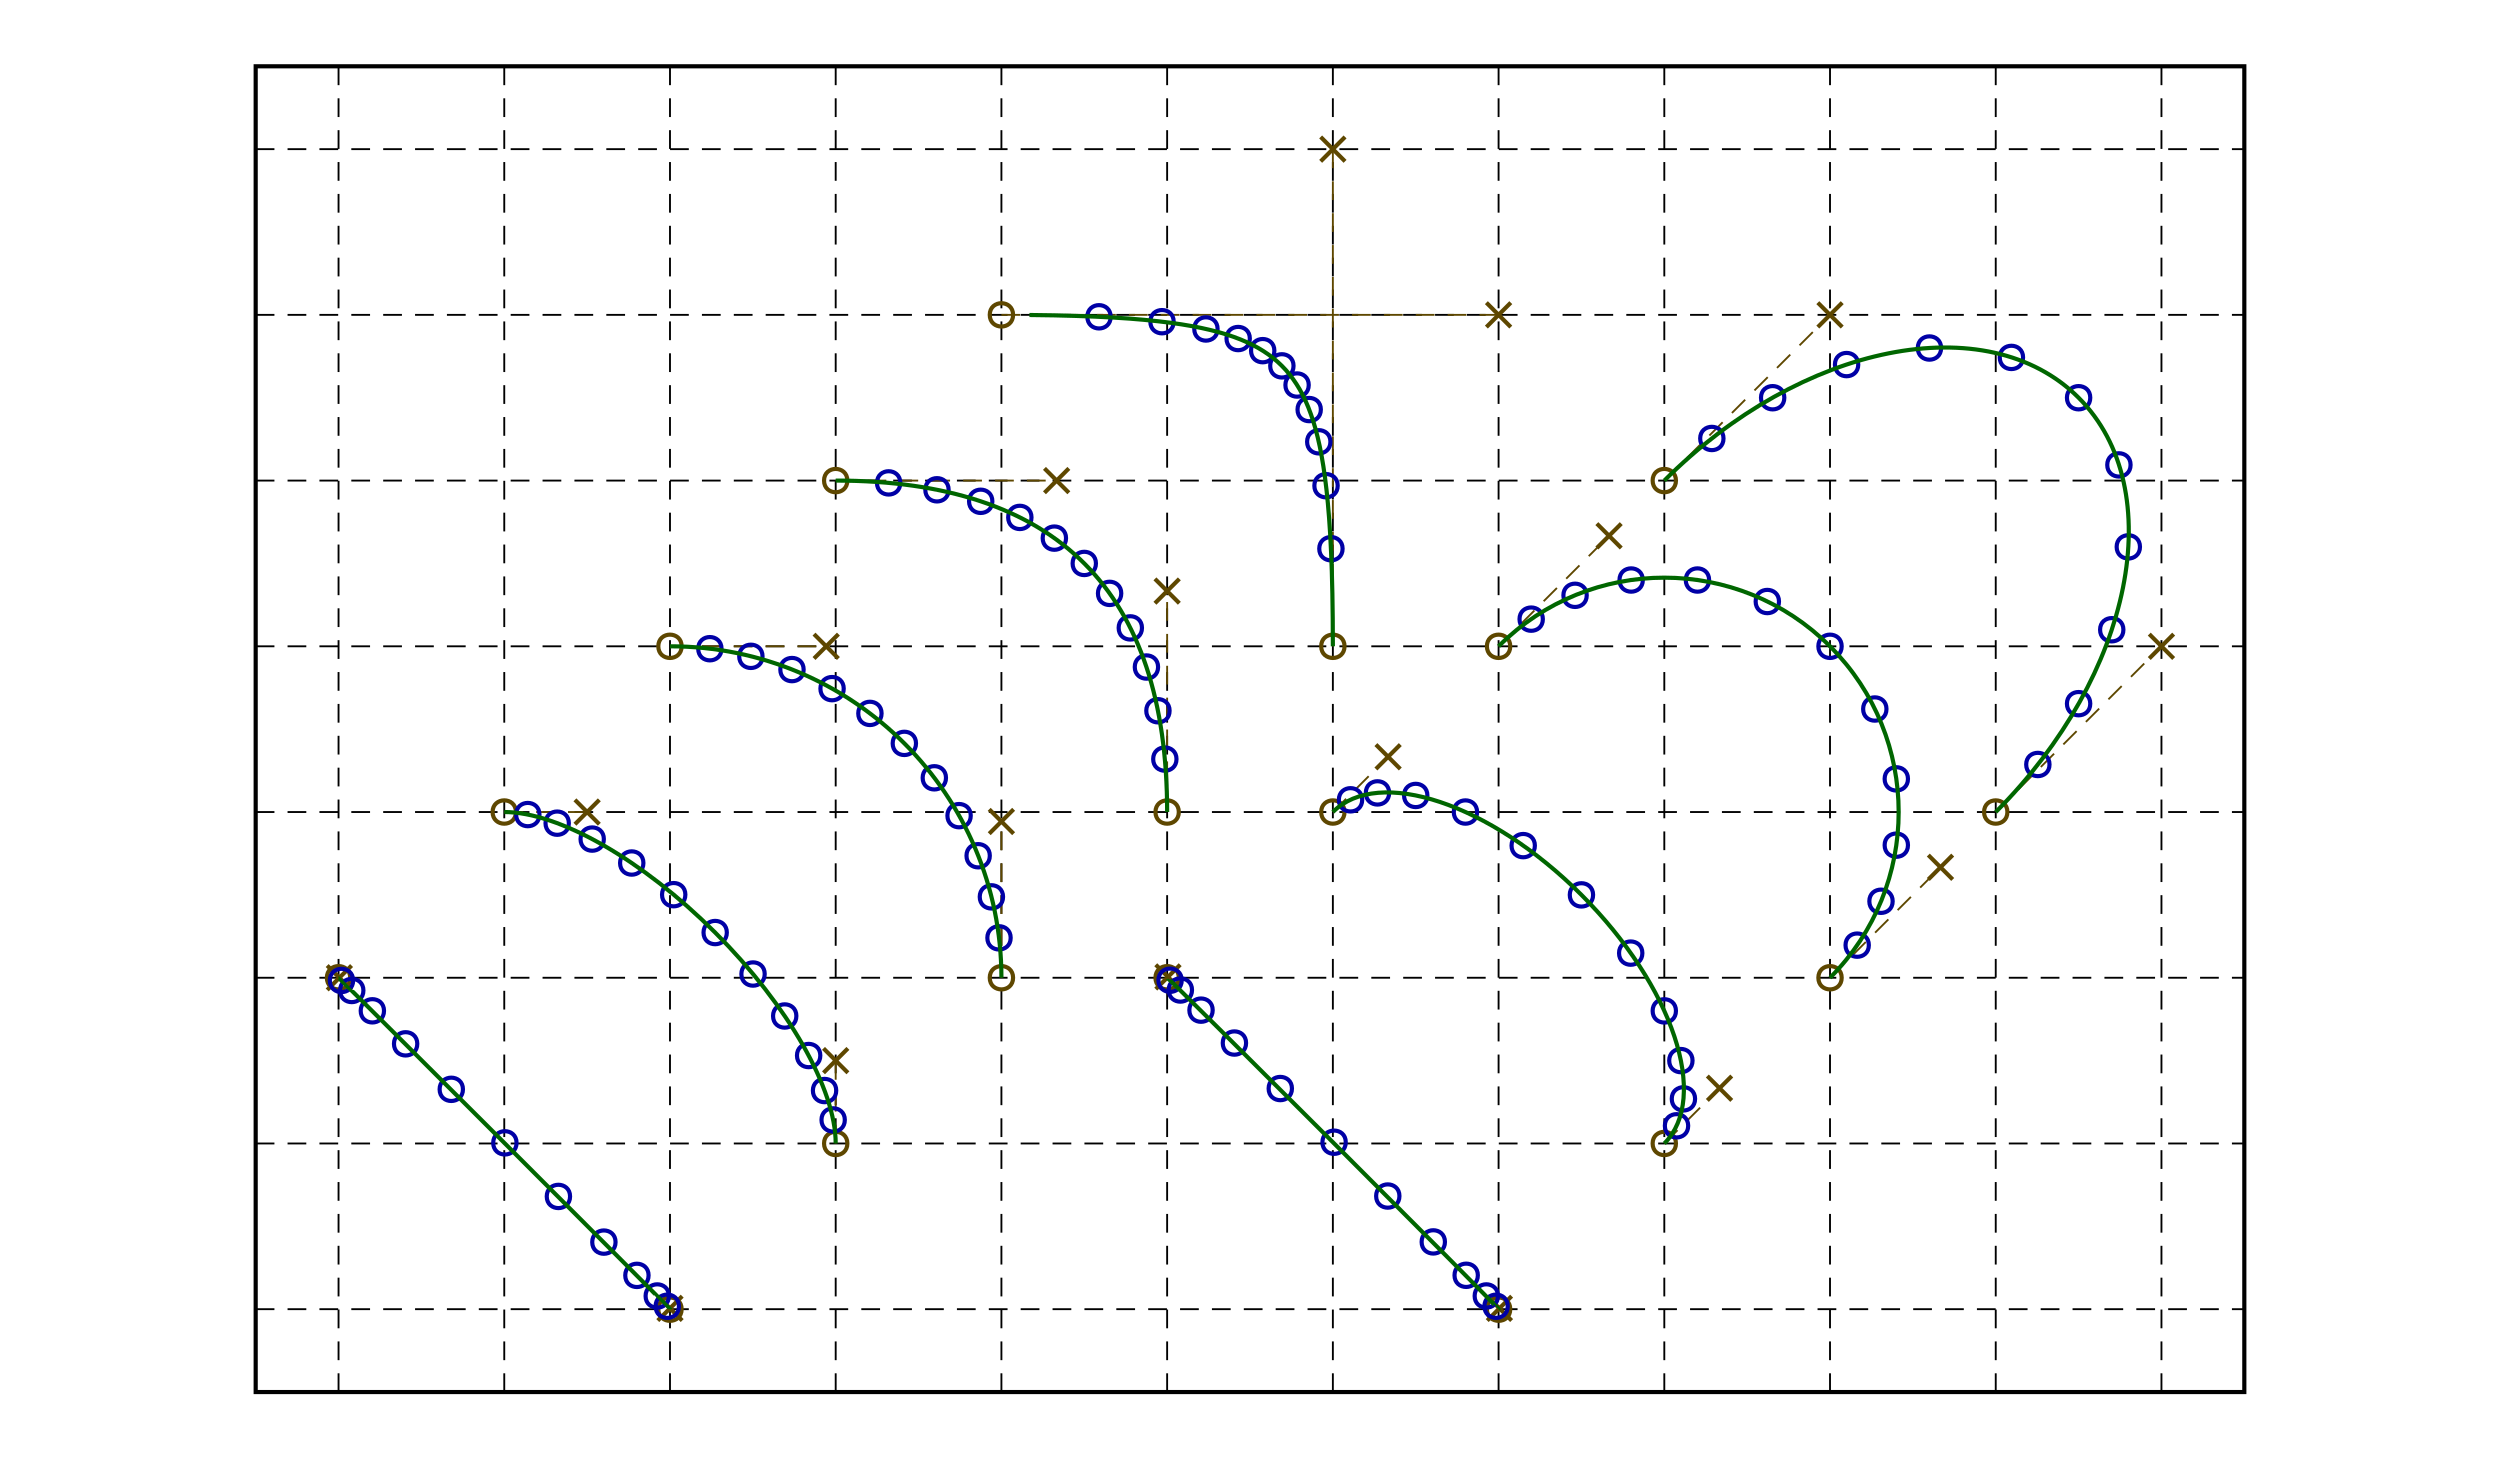 <?xml version="1.0" encoding="UTF-8"?>
<svg xmlns="http://www.w3.org/2000/svg" xmlns:xlink="http://www.w3.org/1999/xlink" width="600pt" height="350pt" viewBox="0 0 600 350">
<path fill="none" stroke-width="1" stroke-linecap="butt" stroke-linejoin="miter" stroke="rgb(0%, 0%, 0%)" stroke-opacity="1" stroke-miterlimit="10" d="M 61.363 334.09 L 61.363 15.91 L 538.637 15.91 L 538.637 334.09 Z M 61.363 334.09 "/>
<path fill="none" stroke-width="0.45" stroke-linecap="butt" stroke-linejoin="miter" stroke="rgb(0%, 0%, 0%)" stroke-opacity="1" stroke-dasharray="4.5 3.15" stroke-miterlimit="10" d="M 61.363 194.887 L 538.637 194.887 M 61.363 234.66 L 538.637 234.66 M 61.363 274.434 L 538.637 274.434 M 61.363 314.203 L 538.637 314.203 M 61.363 155.113 L 538.637 155.113 M 61.363 115.34 L 538.637 115.34 M 61.363 75.566 L 538.637 75.566 M 61.363 35.797 L 538.637 35.797 "/>
<path fill="none" stroke-width="0.45" stroke-linecap="butt" stroke-linejoin="miter" stroke="rgb(0%, 0%, 0%)" stroke-opacity="1" stroke-dasharray="4.5 3.15" stroke-miterlimit="10" d="M 240.34 334.09 L 240.34 15.91 M 200.566 334.09 L 200.566 15.91 M 160.797 334.09 L 160.797 15.91 M 121.023 334.09 L 121.023 15.91 M 81.25 334.09 L 81.25 15.91 M 280.113 334.09 L 280.113 15.91 M 319.887 334.09 L 319.887 15.91 M 359.66 334.09 L 359.66 15.91 M 399.434 334.09 L 399.434 15.91 M 439.203 334.09 L 439.203 15.91 M 478.977 334.09 L 478.977 15.91 M 518.75 334.09 L 518.75 15.91 "/>
<path fill="none" stroke-width="1" stroke-linecap="butt" stroke-linejoin="miter" stroke="rgb(37%, 28%, 0%)" stroke-opacity="1" stroke-miterlimit="10" d="M 163.594 314.203 C 163.594 317.938 157.996 317.938 157.996 314.203 C 157.996 310.473 163.594 310.473 163.594 314.203 Z M 84.051 234.66 C 84.051 238.391 78.449 238.391 78.449 234.66 C 78.449 230.926 84.051 230.926 84.051 234.66 Z M 84.051 234.66 "/>
<path fill="none" stroke-width="1" stroke-linecap="butt" stroke-linejoin="miter" stroke="rgb(37%, 28%, 0%)" stroke-opacity="1" stroke-miterlimit="10" d="M 157.863 311.074 L 163.727 316.938 M 163.727 311.074 L 157.863 316.938 Z M 78.52 231.73 L 84.379 237.59 M 84.379 231.73 L 78.52 237.59 Z M 84.379 231.73 "/>
<path fill="none" stroke-width="0.45" stroke-linecap="butt" stroke-linejoin="miter" stroke="rgb(37%, 28%, 0%)" stroke-opacity="1" stroke-dasharray="4.5 3.15" stroke-miterlimit="10" d="M 160.797 314.203 L 160.797 314.004 M 81.25 234.66 L 81.449 234.66 "/>
<path fill="none" stroke-width="1" stroke-linecap="butt" stroke-linejoin="miter" stroke="rgb(37%, 28%, 0%)" stroke-opacity="1" stroke-miterlimit="10" d="M 203.367 274.434 C 203.367 278.164 197.77 278.164 197.77 274.434 C 197.77 270.699 203.367 270.699 203.367 274.434 Z M 123.824 194.887 C 123.824 198.621 118.223 198.621 118.223 194.887 C 118.223 191.152 123.824 191.152 123.824 194.887 Z M 123.824 194.887 "/>
<path fill="none" stroke-width="1" stroke-linecap="butt" stroke-linejoin="miter" stroke="rgb(37%, 28%, 0%)" stroke-opacity="1" stroke-miterlimit="10" d="M 197.637 251.613 L 203.5 257.477 M 203.5 251.613 L 197.637 257.477 Z M 137.98 191.957 L 143.84 197.816 M 143.84 191.957 L 137.98 197.816 Z M 143.84 191.957 "/>
<path fill="none" stroke-width="0.45" stroke-linecap="butt" stroke-linejoin="miter" stroke="rgb(37%, 28%, 0%)" stroke-opacity="1" stroke-dasharray="4.5 3.15" stroke-miterlimit="10" d="M 200.566 274.434 L 200.566 254.547 M 121.023 194.887 L 140.91 194.887 "/>
<path fill="none" stroke-width="1" stroke-linecap="butt" stroke-linejoin="miter" stroke="rgb(37%, 28%, 0%)" stroke-opacity="1" stroke-miterlimit="10" d="M 243.141 234.66 C 243.141 238.391 237.539 238.391 237.539 234.66 C 237.539 230.926 243.141 230.926 243.141 234.66 Z M 163.594 155.113 C 163.594 158.848 157.996 158.848 157.996 155.113 C 157.996 151.379 163.594 151.379 163.594 155.113 Z M 163.594 155.113 "/>
<path fill="none" stroke-width="1" stroke-linecap="butt" stroke-linejoin="miter" stroke="rgb(37%, 28%, 0%)" stroke-opacity="1" stroke-miterlimit="10" d="M 237.41 194.23 L 243.27 200.09 M 243.27 194.23 L 237.41 200.09 Z M 195.363 152.184 L 201.223 158.043 M 201.223 152.184 L 195.363 158.043 Z M 201.223 152.184 "/>
<path fill="none" stroke-width="0.45" stroke-linecap="butt" stroke-linejoin="miter" stroke="rgb(37%, 28%, 0%)" stroke-opacity="1" stroke-dasharray="4.5 3.15" stroke-miterlimit="10" d="M 240.34 234.66 L 240.34 197.16 M 160.797 155.113 L 198.293 155.113 "/>
<path fill="none" stroke-width="1" stroke-linecap="butt" stroke-linejoin="miter" stroke="rgb(37%, 28%, 0%)" stroke-opacity="1" stroke-miterlimit="10" d="M 282.914 194.887 C 282.914 198.621 277.312 198.621 277.312 194.887 C 277.312 191.152 282.914 191.152 282.914 194.887 Z M 203.367 115.34 C 203.367 119.074 197.77 119.074 197.77 115.34 C 197.77 111.609 203.367 111.609 203.367 115.34 Z M 203.367 115.34 "/>
<path fill="none" stroke-width="1" stroke-linecap="butt" stroke-linejoin="miter" stroke="rgb(37%, 28%, 0%)" stroke-opacity="1" stroke-miterlimit="10" d="M 277.184 138.926 L 283.043 144.785 M 283.043 138.926 L 277.184 144.785 Z M 250.668 112.41 L 256.527 118.27 M 256.527 112.41 L 250.668 118.27 Z M 256.527 112.41 "/>
<path fill="none" stroke-width="0.45" stroke-linecap="butt" stroke-linejoin="miter" stroke="rgb(37%, 28%, 0%)" stroke-opacity="1" stroke-dasharray="4.5 3.15" stroke-miterlimit="10" d="M 280.113 194.887 L 280.113 141.855 M 200.566 115.34 L 253.598 115.34 "/>
<path fill="none" stroke-width="1" stroke-linecap="butt" stroke-linejoin="miter" stroke="rgb(37%, 28%, 0%)" stroke-opacity="1" stroke-miterlimit="10" d="M 322.688 155.113 C 322.688 158.848 317.086 158.848 317.086 155.113 C 317.086 151.379 322.688 151.379 322.688 155.113 Z M 243.141 75.566 C 243.141 79.301 237.539 79.301 237.539 75.566 C 237.539 71.836 243.141 71.836 243.141 75.566 Z M 243.141 75.566 "/>
<path fill="none" stroke-width="1" stroke-linecap="butt" stroke-linejoin="miter" stroke="rgb(37%, 28%, 0%)" stroke-opacity="1" stroke-miterlimit="10" d="M 316.957 32.863 L 322.816 38.727 M 322.816 32.863 L 316.957 38.727 Z M 356.73 72.637 L 362.59 78.5 M 362.59 72.637 L 356.73 78.5 Z M 362.59 72.637 "/>
<path fill="none" stroke-width="0.45" stroke-linecap="butt" stroke-linejoin="miter" stroke="rgb(37%, 28%, 0%)" stroke-opacity="1" stroke-dasharray="4.5 3.15" stroke-miterlimit="10" d="M 319.887 155.113 L 319.887 35.797 M 240.34 75.566 L 359.66 75.566 "/>
<path fill="none" stroke-width="1" stroke-linecap="butt" stroke-linejoin="miter" stroke="rgb(37%, 28%, 0%)" stroke-opacity="1" stroke-miterlimit="10" d="M 362.461 314.203 C 362.461 317.938 356.859 317.938 356.859 314.203 C 356.859 310.473 362.461 310.473 362.461 314.203 Z M 282.914 234.66 C 282.914 238.391 277.312 238.391 277.312 234.66 C 277.312 230.926 282.914 230.926 282.914 234.66 Z M 282.914 234.66 "/>
<path fill="none" stroke-width="1" stroke-linecap="butt" stroke-linejoin="miter" stroke="rgb(37%, 28%, 0%)" stroke-opacity="1" stroke-miterlimit="10" d="M 356.926 311.074 L 362.789 316.938 M 362.789 311.074 L 356.926 316.938 Z M 277.383 231.531 L 283.242 237.391 M 283.242 231.531 L 277.383 237.391 Z M 283.242 231.531 "/>
<path fill="none" stroke-width="0.45" stroke-linecap="butt" stroke-linejoin="miter" stroke="rgb(37%, 28%, 0%)" stroke-opacity="1" stroke-dasharray="4.5 3.15" stroke-miterlimit="10" d="M 359.66 314.203 L 359.859 314.004 M 280.113 234.66 L 280.312 234.461 "/>
<path fill="none" stroke-width="1" stroke-linecap="butt" stroke-linejoin="miter" stroke="rgb(37%, 28%, 0%)" stroke-opacity="1" stroke-miterlimit="10" d="M 402.23 274.434 C 402.23 278.164 396.633 278.164 396.633 274.434 C 396.633 270.699 402.23 270.699 402.23 274.434 Z M 322.688 194.887 C 322.688 198.621 317.086 198.621 317.086 194.887 C 317.086 191.152 322.688 191.152 322.688 194.887 Z M 322.688 194.887 "/>
<path fill="none" stroke-width="1" stroke-linecap="butt" stroke-linejoin="miter" stroke="rgb(37%, 28%, 0%)" stroke-opacity="1" stroke-miterlimit="10" d="M 409.758 258.242 L 415.621 264.105 M 415.621 258.242 L 409.758 264.105 Z M 330.215 178.699 L 336.074 184.559 M 336.074 178.699 L 330.215 184.559 Z M 336.074 178.699 "/>
<path fill="none" stroke-width="0.45" stroke-linecap="butt" stroke-linejoin="miter" stroke="rgb(37%, 28%, 0%)" stroke-opacity="1" stroke-dasharray="4.5 3.15" stroke-miterlimit="10" d="M 399.434 274.434 L 412.688 261.176 M 319.887 194.887 L 333.145 181.629 "/>
<path fill="none" stroke-width="1" stroke-linecap="butt" stroke-linejoin="miter" stroke="rgb(37%, 28%, 0%)" stroke-opacity="1" stroke-miterlimit="10" d="M 442.004 234.66 C 442.004 238.391 436.406 238.391 436.406 234.66 C 436.406 230.926 442.004 230.926 442.004 234.66 Z M 362.461 155.113 C 362.461 158.848 356.859 158.848 356.859 155.113 C 356.859 151.379 362.461 151.379 362.461 155.113 Z M 362.461 155.113 "/>
<path fill="none" stroke-width="1" stroke-linecap="butt" stroke-linejoin="miter" stroke="rgb(37%, 28%, 0%)" stroke-opacity="1" stroke-miterlimit="10" d="M 462.789 205.215 L 468.648 211.074 M 468.648 205.215 L 462.789 211.074 Z M 383.242 125.668 L 389.105 131.527 M 389.105 125.668 L 383.242 131.527 Z M 389.105 125.668 "/>
<path fill="none" stroke-width="0.45" stroke-linecap="butt" stroke-linejoin="miter" stroke="rgb(37%, 28%, 0%)" stroke-opacity="1" stroke-dasharray="4.5 3.15" stroke-miterlimit="10" d="M 439.203 234.66 L 465.719 208.145 M 359.66 155.113 L 386.176 128.598 "/>
<path fill="none" stroke-width="1" stroke-linecap="butt" stroke-linejoin="miter" stroke="rgb(37%, 28%, 0%)" stroke-opacity="1" stroke-miterlimit="10" d="M 481.777 194.887 C 481.777 198.621 476.176 198.621 476.176 194.887 C 476.176 191.152 481.777 191.152 481.777 194.887 Z M 402.23 115.34 C 402.23 119.074 396.633 119.074 396.633 115.34 C 396.633 111.609 402.23 111.609 402.23 115.34 Z M 402.23 115.34 "/>
<path fill="none" stroke-width="1" stroke-linecap="butt" stroke-linejoin="miter" stroke="rgb(37%, 28%, 0%)" stroke-opacity="1" stroke-miterlimit="10" d="M 515.82 152.184 L 521.68 158.043 M 521.68 152.184 L 515.82 158.043 Z M 436.273 72.637 L 442.137 78.5 M 442.137 72.637 L 436.273 78.5 Z M 442.137 72.637 "/>
<path fill="none" stroke-width="0.45" stroke-linecap="butt" stroke-linejoin="miter" stroke="rgb(37%, 28%, 0%)" stroke-opacity="1" stroke-dasharray="4.5 3.15" stroke-miterlimit="10" d="M 478.977 194.887 L 518.75 155.113 M 399.434 115.34 L 439.203 75.566 "/>
<path fill="none" stroke-width="1" stroke-linecap="butt" stroke-linejoin="miter" stroke="rgb(0%, 0%, 65%)" stroke-opacity="1" stroke-miterlimit="10" d="M 162.945 313.5 C 162.945 317.234 157.344 317.234 157.344 313.5 C 157.344 309.766 162.945 309.766 162.945 313.5 Z M 160.539 311.035 C 160.539 314.77 154.941 314.77 154.941 311.035 C 154.941 307.301 160.539 307.301 160.539 311.035 Z M 155.66 306.09 C 155.66 309.824 150.059 309.824 150.059 306.09 C 150.059 302.355 155.66 302.355 155.66 306.09 Z M 147.734 298.105 C 147.734 301.84 142.133 301.84 142.133 298.105 C 142.133 294.371 147.734 294.371 147.734 298.105 Z M 136.816 287.145 C 136.816 290.879 131.219 290.879 131.219 287.145 C 131.219 283.41 136.816 283.41 136.816 287.145 Z M 123.973 274.285 C 123.973 278.016 118.371 278.016 118.371 274.285 C 118.371 270.551 123.973 270.551 123.973 274.285 Z M 111.109 261.438 C 111.109 265.172 105.508 265.172 105.508 261.438 C 105.508 257.703 111.109 257.703 111.109 261.438 Z M 100.148 250.52 C 100.148 254.254 94.551 254.254 94.551 250.52 C 94.551 246.789 100.148 246.789 100.148 250.52 Z M 92.164 242.598 C 92.164 246.328 86.566 246.328 86.566 242.598 C 86.566 238.863 92.164 238.863 92.164 242.598 Z M 87.219 237.715 C 87.219 241.449 81.621 241.449 81.621 237.715 C 81.621 233.98 87.219 233.98 87.219 237.715 Z M 84.754 235.312 C 84.754 239.043 79.156 239.043 79.156 235.312 C 79.156 231.578 84.754 231.578 84.754 235.312 Z M 84.754 235.312 "/>
<path fill="none" stroke-width="1" stroke-linecap="butt" stroke-linejoin="miter" stroke="rgb(0%, 0%, 65%)" stroke-opacity="1" stroke-miterlimit="10" d="M 202.758 268.781 C 202.758 272.516 197.156 272.516 197.156 268.781 C 197.156 265.051 202.758 265.051 202.758 268.781 Z M 200.695 261.73 C 200.695 265.465 195.094 265.465 195.094 261.73 C 195.094 257.996 200.695 257.996 200.695 261.73 Z M 196.875 253.328 C 196.875 257.062 191.273 257.062 191.273 253.328 C 191.273 249.594 196.875 249.594 196.875 253.328 Z M 191.129 243.836 C 191.129 247.57 185.531 247.57 185.531 243.836 C 185.531 240.105 191.129 240.105 191.129 243.836 Z M 183.531 233.766 C 183.531 237.5 177.93 237.5 177.93 233.766 C 177.93 230.031 183.531 230.031 183.531 233.766 Z M 174.441 223.812 C 174.441 227.547 168.844 227.547 168.844 223.812 C 168.844 220.078 174.441 220.078 174.441 223.812 Z M 164.488 214.723 C 164.488 218.457 158.887 218.457 158.887 214.723 C 158.887 210.988 164.488 210.988 164.488 214.723 Z M 154.418 207.125 C 154.418 210.859 148.816 210.859 148.816 207.125 C 148.816 203.391 154.418 203.391 154.418 207.125 Z M 144.926 201.379 C 144.926 205.113 139.328 205.113 139.328 201.379 C 139.328 197.648 144.926 197.648 144.926 201.379 Z M 136.523 197.559 C 136.523 201.293 130.922 201.293 130.922 197.559 C 130.922 193.828 136.523 193.828 136.523 197.559 Z M 129.473 195.496 C 129.473 199.23 123.871 199.23 123.871 195.496 C 123.871 191.766 129.473 191.766 129.473 195.496 Z M 129.473 195.496 "/>
<path fill="none" stroke-width="1" stroke-linecap="butt" stroke-linejoin="miter" stroke="rgb(0%, 0%, 65%)" stroke-opacity="1" stroke-miterlimit="10" d="M 242.562 225.086 C 242.562 228.816 236.961 228.816 236.961 225.086 C 236.961 221.352 242.562 221.352 242.562 225.086 Z M 240.734 215.246 C 240.734 218.98 235.137 218.98 235.137 215.246 C 235.137 211.512 240.734 211.512 240.734 215.246 Z M 237.555 205.379 C 237.555 209.113 231.957 209.113 231.957 205.379 C 231.957 201.645 237.555 201.645 237.555 205.379 Z M 232.98 195.758 C 232.98 199.492 227.379 199.492 227.379 195.758 C 227.379 192.023 232.98 192.023 232.98 195.758 Z M 227.039 186.676 C 227.039 190.406 221.438 190.406 221.438 186.676 C 221.438 182.941 227.039 182.941 227.039 186.676 Z M 219.844 178.41 C 219.844 182.145 214.242 182.145 214.242 178.41 C 214.242 174.68 219.844 174.68 219.844 178.41 Z M 211.578 171.215 C 211.578 174.949 205.98 174.949 205.98 171.215 C 205.98 167.484 211.578 167.484 211.578 171.215 Z M 202.496 165.273 C 202.496 169.008 196.898 169.008 196.898 165.273 C 196.898 161.543 202.496 161.543 202.496 165.273 Z M 192.875 160.699 C 192.875 164.434 187.277 164.434 187.277 160.699 C 187.277 156.965 192.875 156.965 192.875 160.699 Z M 183.008 157.52 C 183.008 161.254 177.41 161.254 177.41 157.52 C 177.41 153.785 183.008 153.785 183.008 157.52 Z M 173.168 155.691 C 173.168 159.426 167.57 159.426 167.57 155.691 C 167.57 151.957 173.168 151.957 173.168 155.691 Z M 173.168 155.691 "/>
<path fill="none" stroke-width="1" stroke-linecap="butt" stroke-linejoin="miter" stroke="rgb(0%, 0%, 65%)" stroke-opacity="1" stroke-miterlimit="10" d="M 282.359 182.18 C 282.359 185.914 276.762 185.914 276.762 182.18 C 276.762 178.449 282.359 178.449 282.359 182.18 Z M 280.703 170.582 C 280.703 174.312 275.105 174.312 275.105 170.582 C 275.105 166.848 280.703 166.848 280.703 170.582 Z M 277.941 160.086 C 277.941 163.82 272.344 163.82 272.344 160.086 C 272.344 156.352 277.941 156.352 277.941 160.086 Z M 274.074 150.695 C 274.074 154.43 268.477 154.43 268.477 150.695 C 268.477 146.961 274.074 146.961 274.074 150.695 Z M 269.105 142.41 C 269.105 146.141 263.504 146.141 263.504 142.41 C 263.504 138.676 269.105 138.676 269.105 142.41 Z M 263.027 135.227 C 263.027 138.961 257.426 138.961 257.426 135.227 C 257.426 131.492 263.027 131.492 263.027 135.227 Z M 255.848 129.152 C 255.848 132.883 250.246 132.883 250.246 129.152 C 250.246 125.418 255.848 125.418 255.848 129.152 Z M 247.559 124.18 C 247.559 127.914 241.961 127.914 241.961 124.18 C 241.961 120.445 247.559 120.445 247.559 124.18 Z M 238.168 120.312 C 238.168 124.047 232.57 124.047 232.57 120.312 C 232.57 116.578 238.168 116.578 238.168 120.312 Z M 227.672 117.551 C 227.672 121.285 222.074 121.285 222.074 117.551 C 222.074 113.816 227.672 113.816 227.672 117.551 Z M 216.074 115.895 C 216.074 119.625 210.473 119.625 210.473 115.895 C 210.473 112.16 216.074 112.16 216.074 115.895 Z M 216.074 115.895 "/>
<path fill="none" stroke-width="1" stroke-linecap="butt" stroke-linejoin="miter" stroke="rgb(0%, 0%, 65%)" stroke-opacity="1" stroke-miterlimit="10" d="M 322.223 131.691 C 322.223 135.426 316.621 135.426 316.621 131.691 C 316.621 127.957 322.223 127.957 322.223 131.691 Z M 321.047 116.57 C 321.047 120.305 315.445 120.305 315.445 116.57 C 315.445 112.836 321.047 112.836 321.047 116.57 Z M 319.301 106.031 C 319.301 109.766 313.703 109.766 313.703 106.031 C 313.703 102.301 319.301 102.301 319.301 106.031 Z M 317.004 98.297 C 317.004 102.027 311.406 102.027 311.406 98.297 C 311.406 94.562 317.004 94.562 317.004 98.297 Z M 314.098 92.406 C 314.098 96.137 308.496 96.137 308.496 92.406 C 308.496 88.672 314.098 88.672 314.098 92.406 Z M 310.449 87.805 C 310.449 91.539 304.848 91.539 304.848 87.805 C 304.848 84.074 310.449 84.074 310.449 87.805 Z M 305.848 84.16 C 305.848 87.891 300.25 87.891 300.25 84.16 C 300.25 80.426 305.848 80.426 305.848 84.16 Z M 299.961 81.25 C 299.961 84.984 294.359 84.984 294.359 81.25 C 294.359 77.516 299.961 77.516 299.961 81.25 Z M 292.223 78.953 C 292.223 82.688 286.621 82.688 286.621 78.953 C 286.621 75.219 292.223 75.219 292.223 78.953 Z M 281.684 77.207 C 281.684 80.941 276.082 80.941 276.082 77.207 C 276.082 73.477 281.684 73.477 281.684 77.207 Z M 266.562 76.031 C 266.562 79.766 260.965 79.766 260.965 76.031 C 260.965 72.297 266.562 72.297 266.562 76.031 Z M 266.562 76.031 "/>
<path fill="none" stroke-width="1" stroke-linecap="butt" stroke-linejoin="miter" stroke="rgb(0%, 0%, 65%)" stroke-opacity="1" stroke-miterlimit="10" d="M 361.859 313.5 C 361.859 317.23 356.262 317.23 356.262 313.5 C 356.262 309.766 361.859 309.766 361.859 313.5 Z M 359.516 311.031 C 359.516 314.766 353.914 314.766 353.914 311.031 C 353.914 307.297 359.516 307.297 359.516 311.031 Z M 354.684 306.07 C 354.684 309.805 349.082 309.805 349.082 306.07 C 349.082 302.336 354.684 302.336 354.684 306.07 Z M 346.789 298.059 C 346.789 301.789 341.188 301.789 341.188 298.059 C 341.188 294.324 346.789 294.324 346.789 298.059 Z M 335.867 287.051 C 335.867 290.781 330.27 290.781 330.27 287.051 C 330.27 283.316 335.867 283.316 335.867 287.051 Z M 322.984 274.133 C 322.984 277.867 317.383 277.867 317.383 274.133 C 317.383 270.398 322.984 270.398 322.984 274.133 Z M 310.07 261.25 C 310.07 264.984 304.469 264.984 304.469 261.25 C 304.469 257.516 310.07 257.516 310.07 261.25 Z M 299.062 250.328 C 299.062 254.062 293.461 254.062 293.461 250.328 C 293.461 246.598 299.062 246.598 299.062 250.328 Z M 291.047 242.434 C 291.047 246.168 285.445 246.168 285.445 242.434 C 285.445 238.703 291.047 238.703 291.047 242.434 Z M 286.086 237.605 C 286.086 241.336 280.488 241.336 280.488 237.605 C 280.488 233.871 286.086 233.871 286.086 237.605 Z M 283.621 235.258 C 283.621 238.992 278.02 238.992 278.02 235.258 C 278.02 231.523 283.621 231.523 283.621 235.258 Z M 283.621 235.258 "/>
<path fill="none" stroke-width="1" stroke-linecap="butt" stroke-linejoin="miter" stroke="rgb(0%, 0%, 65%)" stroke-opacity="1" stroke-miterlimit="10" d="M 405.164 270.195 C 405.164 273.926 399.566 273.926 399.566 270.195 C 399.566 266.461 405.164 266.461 405.164 270.195 Z M 406.82 263.723 C 406.82 267.457 401.223 267.457 401.223 263.723 C 401.223 259.992 406.82 259.992 406.82 263.723 Z M 406.211 254.547 C 406.211 258.277 400.609 258.277 400.609 254.547 C 400.609 250.812 406.211 250.812 406.211 254.547 Z M 402.23 242.613 C 402.23 246.348 396.633 246.348 396.633 242.613 C 396.633 238.879 402.23 238.879 402.23 242.613 Z M 394.168 228.746 C 394.168 232.48 388.57 232.48 388.57 228.746 C 388.57 225.012 394.168 225.012 394.168 228.746 Z M 382.344 214.773 C 382.344 218.508 376.746 218.508 376.746 214.773 C 376.746 211.039 382.344 211.039 382.344 214.773 Z M 368.371 202.949 C 368.371 206.684 362.77 206.684 362.77 202.949 C 362.77 199.215 368.371 199.215 368.371 202.949 Z M 354.504 194.887 C 354.504 198.621 348.906 198.621 348.906 194.887 C 348.906 191.152 354.504 191.152 354.504 194.887 Z M 342.574 190.91 C 342.574 194.641 336.973 194.641 336.973 190.91 C 336.973 187.176 342.574 187.176 342.574 190.91 Z M 333.395 190.297 C 333.395 194.031 327.793 194.031 327.793 190.297 C 327.793 186.562 333.395 186.562 333.395 190.297 Z M 326.926 191.953 C 326.926 195.688 321.324 195.688 321.324 191.953 C 321.324 188.219 326.926 188.219 326.926 191.953 Z M 326.926 191.953 "/>
<path fill="none" stroke-width="1" stroke-linecap="butt" stroke-linejoin="miter" stroke="rgb(0%, 0%, 65%)" stroke-opacity="1" stroke-miterlimit="10" d="M 448.523 226.836 C 448.523 230.566 442.926 230.566 442.926 226.836 C 442.926 223.102 448.523 223.102 448.523 226.836 Z M 454.242 216.301 C 454.242 220.035 448.641 220.035 448.641 216.301 C 448.641 212.57 454.242 212.57 454.242 216.301 Z M 457.914 202.84 C 457.914 206.574 452.312 206.574 452.312 202.84 C 452.312 199.109 457.914 199.109 457.914 202.84 Z M 457.914 186.934 C 457.914 190.664 452.312 190.664 452.312 186.934 C 452.312 183.199 457.914 183.199 457.914 186.934 Z M 452.754 170.164 C 452.754 173.895 447.152 173.895 447.152 170.164 C 447.152 166.43 452.754 166.43 452.754 170.164 Z M 442.004 155.113 C 442.004 158.848 436.406 158.848 436.406 155.113 C 436.406 151.379 442.004 151.379 442.004 155.113 Z M 426.957 144.363 C 426.957 148.098 421.355 148.098 421.355 144.363 C 421.355 140.633 426.957 140.633 426.957 144.363 Z M 410.188 139.203 C 410.188 142.938 404.586 142.938 404.586 139.203 C 404.586 135.473 410.188 135.473 410.188 139.203 Z M 394.277 139.203 C 394.277 142.938 388.676 142.938 388.676 139.203 C 388.676 135.473 394.277 135.473 394.277 139.203 Z M 380.816 142.875 C 380.816 146.609 375.215 146.609 375.215 142.875 C 375.215 139.141 380.816 139.141 380.816 142.875 Z M 370.285 148.594 C 370.285 152.328 364.684 152.328 364.684 148.594 C 364.684 144.859 370.285 144.859 370.285 148.594 Z M 370.285 148.594 "/>
<path fill="none" stroke-width="1" stroke-linecap="butt" stroke-linejoin="miter" stroke="rgb(0%, 0%, 65%)" stroke-opacity="1" stroke-miterlimit="10" d="M 491.883 183.477 C 491.883 187.211 486.285 187.211 486.285 183.477 C 486.285 179.742 491.883 179.742 491.883 183.477 Z M 501.664 168.883 C 501.664 172.613 496.062 172.613 496.062 168.883 C 496.062 165.148 501.664 165.148 501.664 168.883 Z M 509.617 151.137 C 509.617 154.871 504.02 154.871 504.02 151.137 C 504.02 147.402 509.617 147.402 509.617 151.137 Z M 513.594 131.25 C 513.594 134.984 507.996 134.984 507.996 131.25 C 507.996 127.516 513.594 127.516 513.594 131.25 Z M 511.34 111.578 C 511.34 115.312 505.738 115.312 505.738 111.578 C 505.738 107.844 511.34 107.844 511.34 111.578 Z M 501.664 95.453 C 501.664 99.188 496.062 99.188 496.062 95.453 C 496.062 91.723 501.664 91.723 501.664 95.453 Z M 485.539 85.781 C 485.539 89.512 479.941 89.512 479.941 85.781 C 479.941 82.047 485.539 82.047 485.539 85.781 Z M 465.867 83.523 C 465.867 87.258 460.27 87.258 460.27 83.523 C 460.27 79.789 465.867 79.789 465.867 83.523 Z M 445.98 87.5 C 445.98 91.234 440.383 91.234 440.383 87.5 C 440.383 83.766 445.98 83.766 445.98 87.5 Z M 428.238 95.453 C 428.238 99.188 422.637 99.188 422.637 95.453 C 422.637 91.723 428.238 91.723 428.238 95.453 Z M 413.641 105.234 C 413.641 108.969 408.043 108.969 408.043 105.234 C 408.043 101.5 413.641 101.5 413.641 105.234 Z M 413.641 105.234 "/>
<path fill="none" stroke-width="1" stroke-linecap="butt" stroke-linejoin="miter" stroke="rgb(0%, 40%, 0%)" stroke-opacity="1" stroke-miterlimit="10" d="M 160.797 314.203 C 160.797 314.004 81.449 234.66 81.25 234.66 "/>
<path fill="none" stroke-width="1" stroke-linecap="butt" stroke-linejoin="miter" stroke="rgb(0%, 40%, 0%)" stroke-opacity="1" stroke-miterlimit="10" d="M 200.566 274.434 C 200.566 261.32 189.125 241.293 171.641 223.812 C 154.16 206.328 134.133 194.887 121.023 194.887 "/>
<path fill="none" stroke-width="1" stroke-linecap="butt" stroke-linejoin="miter" stroke="rgb(0%, 40%, 0%)" stroke-opacity="1" stroke-miterlimit="10" d="M 240.34 234.66 C 240.34 190.727 204.727 155.113 160.797 155.113 "/>
<path fill="none" stroke-width="1" stroke-linecap="butt" stroke-linejoin="miter" stroke="rgb(0%, 40%, 0%)" stroke-opacity="1" stroke-miterlimit="10" d="M 280.113 194.887 C 280.113 141.855 253.598 115.34 200.566 115.34 "/>
<path fill="none" stroke-width="1" stroke-linecap="butt" stroke-linejoin="miter" stroke="rgb(0%, 40%, 0%)" stroke-opacity="1" stroke-miterlimit="10" d="M 319.887 155.113 L 319.855 148.395 L 319.77 142.457 L 319.637 137.168 L 319.457 132.434 L 319.238 128.164 L 318.98 124.301 L 318.688 120.789 L 318.363 117.578 L 318.004 114.637 L 317.613 111.934 L 317.191 109.434 L 316.738 107.125 L 316.254 104.98 L 315.738 102.984 L 315.191 101.129 L 314.609 99.391 L 313.996 97.766 L 313.344 96.242 L 312.656 94.812 L 311.934 93.465 L 311.164 92.199 L 310.355 91.004 L 309.504 89.879 L 308.602 88.812 L 307.648 87.805 L 306.641 86.852 L 305.578 85.953 L 304.449 85.098 L 303.254 84.289 L 301.988 83.523 L 300.645 82.797 L 299.211 82.109 L 297.688 81.457 L 296.062 80.844 L 294.328 80.262 L 292.469 79.715 L 290.473 79.199 L 288.332 78.715 L 286.02 78.262 L 283.523 77.84 L 280.816 77.449 L 277.875 77.094 L 274.664 76.766 L 271.152 76.473 L 267.289 76.219 L 263.023 76 L 258.285 75.82 L 253 75.684 L 247.059 75.598 "/>
<path fill="none" stroke-width="1" stroke-linecap="butt" stroke-linejoin="miter" stroke="rgb(0%, 40%, 0%)" stroke-opacity="1" stroke-miterlimit="10" d="M 359.66 314.203 C 359.859 314.004 280.312 234.461 280.113 234.66 "/>
<path fill="none" stroke-width="1" stroke-linecap="butt" stroke-linejoin="miter" stroke="rgb(0%, 40%, 0%)" stroke-opacity="1" stroke-miterlimit="10" d="M 399.434 274.434 C 410.414 263.449 401.512 236.738 379.547 214.773 C 357.578 192.809 330.871 183.902 319.887 194.887 "/>
<path fill="none" stroke-width="1" stroke-linecap="butt" stroke-linejoin="miter" stroke="rgb(0%, 40%, 0%)" stroke-opacity="1" stroke-miterlimit="10" d="M 439.203 234.66 C 461.172 212.691 461.172 177.078 439.203 155.113 C 417.238 133.148 381.625 133.148 359.66 155.113 "/>
<path fill="none" stroke-width="1" stroke-linecap="butt" stroke-linejoin="miter" stroke="rgb(0%, 40%, 0%)" stroke-opacity="1" stroke-miterlimit="10" d="M 478.977 194.887 C 511.926 161.938 520.828 117.422 498.863 95.453 C 476.898 73.488 432.379 82.391 399.434 115.34 "/>
</svg>
